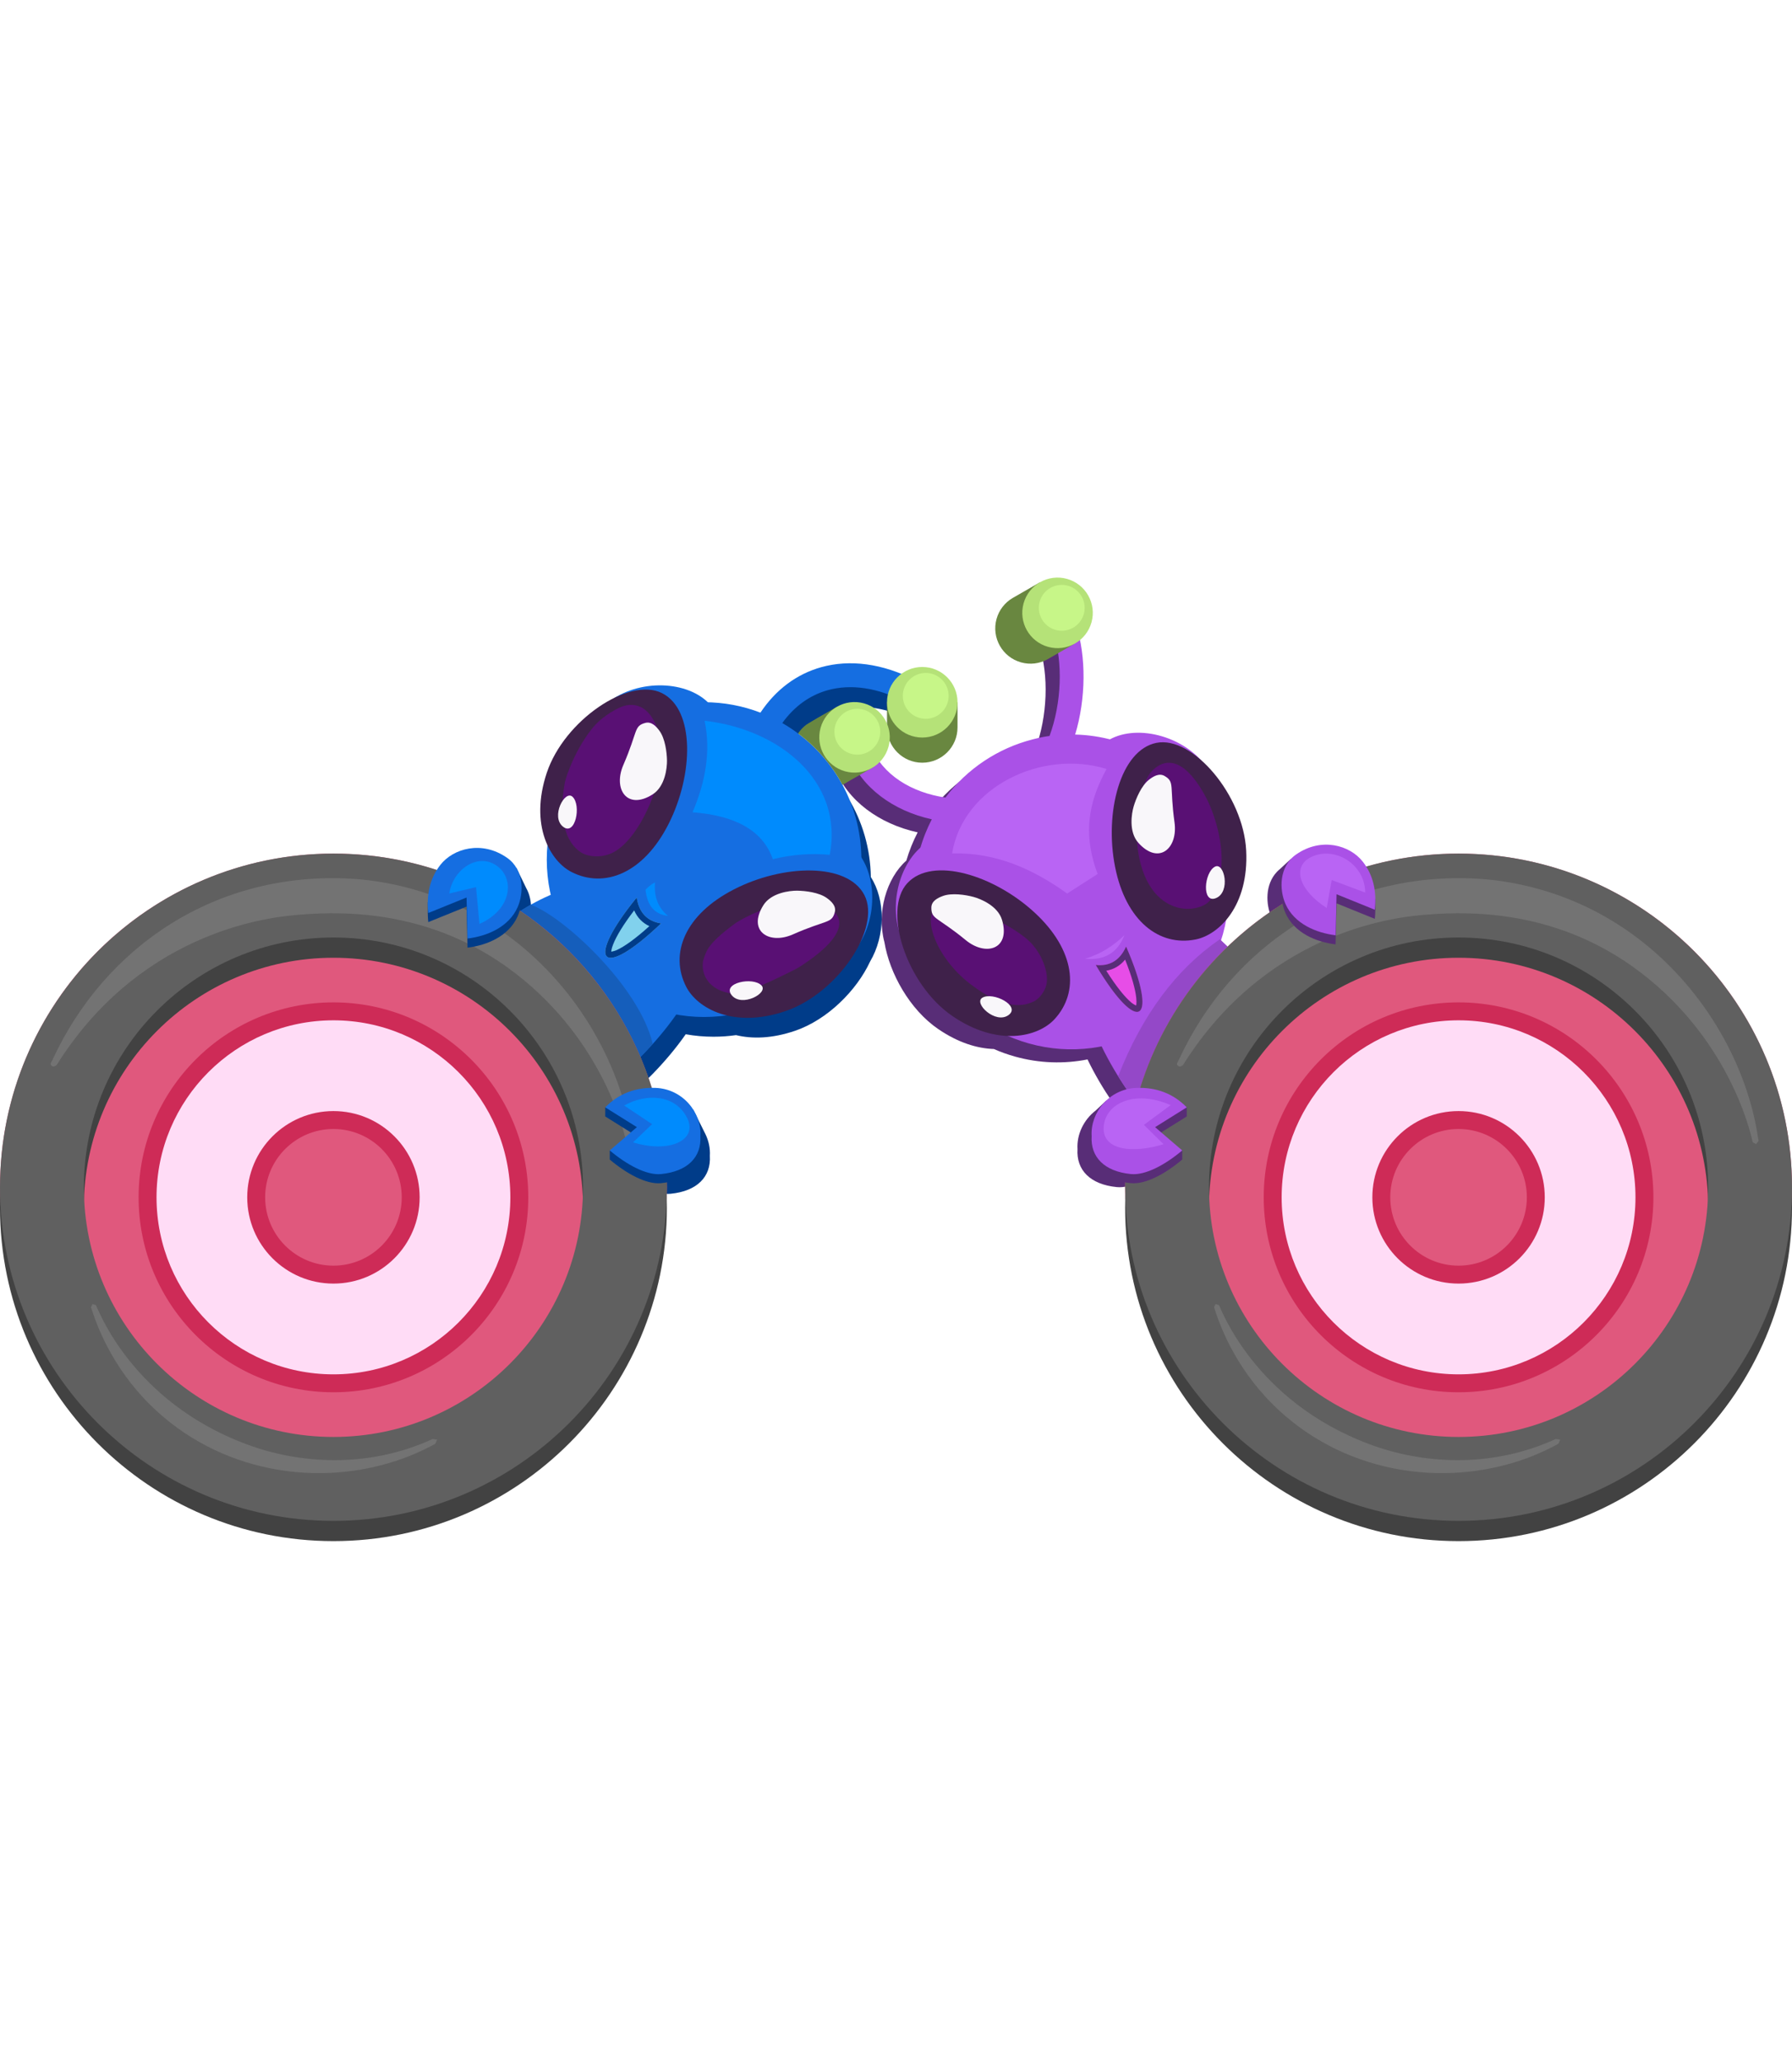 <?xml version="1.0" encoding="UTF-8" standalone="no"?><!DOCTYPE svg PUBLIC "-//W3C//DTD SVG 1.1//EN" "http://www.w3.org/Graphics/SVG/1.1/DTD/svg11.dtd"><svg width="100%" height="100%" viewBox="0 0 300 345" version="1.1" xmlns="http://www.w3.org/2000/svg" xmlns:xlink="http://www.w3.org/1999/xlink" xml:space="preserve" xmlns:serif="http://www.serif.com/" style="fill-rule:evenodd;clip-rule:evenodd;stroke-linejoin:round;stroke-miterlimit:2;"><g id="Targets"><g><g><path d="M88.405,149.231c0.806,1.949 0.548,4.264 -0.165,5.866c-0.254,0.571 -0.572,1.088 -0.94,1.555c2.108,-1.458 4.265,-2.69 6.487,-3.632c-0.434,-1.896 -0.663,-3.869 -0.663,-5.896c-0,-0.819 0.037,-1.629 0.11,-2.429c-1.351,-2.947 -1.786,-7.07 -0.11,-12.09c1.825,-5.469 6.721,-10.38 11.489,-12.632c4.936,-2.97 11.937,-2.591 15.478,0.826c3.095,0.073 6.058,0.681 8.801,1.736c2.61,-3.917 6.137,-6.477 10.183,-7.606c4.044,-1.128 8.644,-0.822 13.415,1.113c-1.115,0.822 -1.931,2.025 -2.255,3.417c-3.585,-1.311 -7.025,-1.531 -10.086,-0.677c-2.995,0.836 -5.596,2.704 -7.597,5.495c7.807,4.488 13.101,12.862 13.235,22.474c2.433,3.757 2.471,9.748 -0.13,14.138c-2.219,4.783 -7.097,9.713 -12.553,11.575c-3.864,1.32 -7.203,1.379 -9.885,0.726c-1.229,0.176 -2.485,0.267 -3.762,0.267c-1.59,0 -3.147,-0.141 -4.66,-0.411c-3.324,4.745 -7.405,8.735 -11.82,12.39l-19.623,-25.763c0.179,-0.15 0.357,-0.298 0.536,-0.444c-1.297,0.59 -2.704,0.94 -4.033,1.101l-0.16,-6.865l-6.408,2.593c-0.32,-3.02 0.214,-5.755 2.029,-8.062c2.034,-2.586 6.438,-3.995 10.517,-1.589l0.602,-1.232l1.666,3.433c0.114,0.202 0.214,0.411 0.302,0.623Zm29.697,40.533c0.546,1.13 0.812,2.378 0.734,3.618c0.221,3.498 -2.121,5.918 -6.581,6.354c-2.48,0.243 -5.833,-1.626 -8.583,-3.951l4.538,-3.898l-5.294,-3.31c2.216,-2.286 5.089,-3.392 8.445,-3.258c1.802,0.073 3.388,0.74 4.631,1.762l0.009,-1.52l2.005,4.012c0.032,0.063 0.064,0.127 0.096,0.191Z" style="fill:#003c89;"/><path d="M148.494,121.708l0,-4.21l11.806,-0l-0,4.21c-0,3.258 -2.645,5.903 -5.903,5.903c-3.258,-0 -5.903,-2.645 -5.903,-5.903Z" style="fill:#698740;"/><path d="M93.428,149.231l20.346,19.69c-3.422,5.111 -7.717,9.35 -12.385,13.215l-19.623,-25.763c3.724,-3.117 7.582,-5.628 11.662,-7.142Z" style="fill:#156ee1;"/><path d="M130.963,120.978c7.908,4.545 13.238,13.078 13.238,22.846c0,14.534 -11.799,26.333 -26.333,26.333c-14.534,0 -26.333,-11.799 -26.333,-26.333c-0,-14.533 11.799,-26.333 26.333,-26.333c3.324,0 6.506,0.618 9.436,1.744c2.61,-3.917 6.136,-6.477 10.182,-7.606c4.729,-1.319 10.216,-0.677 15.848,2.236c0.981,0.507 1.365,1.715 0.858,2.695c-0.507,0.981 -1.715,1.365 -2.695,0.858c-4.603,-2.381 -9.072,-3.014 -12.936,-1.936c-2.996,0.836 -5.597,2.704 -7.598,5.496Z" style="fill:#156ee1;"/><path d="M88.848,151.379c5.374,1.871 18.171,13.641 20.43,23.291c-2.424,2.695 -5.089,5.148 -7.889,7.466l-19.623,-25.763c2.302,-1.927 4.656,-3.623 7.082,-4.994" style="fill:#155ebb;"/><path d="M108.068,148.863c0.266,2.622 1.49,4.117 3.761,4.379c-1.537,-1.275 -2.401,-3.045 -2.168,-5.618c-0.652,0.352 -1.176,0.769 -1.593,1.239Z" style="fill:#008bfd;"/><path d="M115.935,135.904c2.189,-5.104 3.077,-10.207 2.025,-15.31c12.297,1.368 23.315,9.964 20.95,22.429c-3.176,-0.289 -6.352,-0.053 -9.528,0.738c-1.687,-4.855 -6.359,-7.322 -13.447,-7.857Z" style="fill:#008bfd;"/><circle cx="154.397" cy="117.498" r="5.903" style="fill:#b5e278;"/><circle cx="154.977" cy="116.427" r="3.837" style="fill:#c7f688;"/><path d="M106.595,150.165c-8.671,10.641 -6.169,14.1 4.071,4.339c-2.335,-0.379 -3.694,-1.823 -4.071,-4.339Z" style="fill:#81d1ed;"/><path d="M106.595,150.165c0.377,2.516 1.736,3.96 4.071,4.339c-10.24,9.761 -12.742,6.302 -4.071,-4.339Zm-4.26,9.065c0.203,-0.037 0.573,-0.119 0.888,-0.26c1.3,-0.583 3.143,-1.896 5.488,-4.014c-1.157,-0.541 -2.008,-1.417 -2.545,-2.634c-1.813,2.373 -2.974,4.294 -3.52,5.684c-0.151,0.383 -0.252,0.717 -0.296,1.002c-0.011,0.069 -0.014,0.151 -0.015,0.222Z" style="fill:#003c89;"/><g><path d="M102.739,116.85c5.495,-3.51 13.774,-2.72 16.821,1.919l-9.094,9.678l-7.727,-11.597Z" style="fill:#156ee1;"/><path d="M110.835,115.973c5.523,2.791 5.281,13.6 1.106,21.861c-4.176,8.262 -10.714,10.868 -16.237,8.077c-3.591,-1.815 -7.093,-7.843 -4.169,-16.606c2.93,-8.78 13.778,-16.123 19.3,-13.332Z" style="fill:#3f214a;"/><path d="M104.612,118.071c1.574,-0.367 4.514,-0.316 5.943,5.495c1.341,5.454 -3.037,16.614 -7.974,19.098c-1.417,0.713 -3.252,0.805 -4.636,0.291c-0.967,-0.36 -4.973,-2.505 -3.432,-11.775c0.262,-1.573 2.069,-6.257 4.81,-9.524c1.622,-1.933 4.261,-3.345 5.289,-3.585Z" style="fill:#591074;"/><path d="M111.662,127.254c0.018,1.215 -0.309,4.326 -2.396,5.652c-4.295,2.729 -6.657,-0.888 -4.912,-4.914c2.474,-5.709 1.728,-6.508 3.67,-7.038c1.049,-0.286 1.858,0.605 2.388,1.337c0.929,1.28 1.228,3.545 1.25,4.963Z" style="fill:#f9f7fa;"/><path d="M95.847,133.309c1.508,1.411 0.478,6.634 -1.583,5.013c-2.113,-1.661 0.292,-6.221 1.583,-5.013Z" style="fill:#f9f7fa;"/></g><g><path d="M143.894,157.875c3.472,-5.519 2.625,-13.792 -2.034,-16.807l-9.616,9.16l11.65,7.647Z" style="fill:#156ee1;"/><path d="M144.716,149.773c-2.829,-5.503 -13.636,-5.187 -21.869,-0.955c-8.233,4.232 -10.794,10.788 -7.965,16.291c1.84,3.579 7.892,7.04 16.634,4.055c8.76,-2.99 16.028,-13.888 13.2,-19.391Z" style="fill:#3f214a;"/><path d="M139.558,152.461c0.644,0.6 3.607,3.361 -5.781,9.361c-0.654,0.418 -5.996,3.044 -7.7,3.587c-2.383,0.758 -2.406,1.277 -4.789,0.563c-3.515,-1.053 -4.037,-4.106 -3.439,-5.689c0.422,-1.114 0.542,-2.326 5.081,-5.68c1.663,-1.229 6.904,-3.594 9.39,-3.62c5.588,-0.059 6.806,1.075 7.238,1.478Z" style="fill:#591074;"/><path d="M133.429,149.024c-1.216,-0.01 -4.324,0.339 -5.636,2.435c-2.699,4.313 0.934,6.651 4.948,4.878c5.692,-2.513 6.496,-1.773 7.013,-3.719c0.279,-1.05 -0.618,-1.853 -1.353,-2.379c-1.287,-0.919 -3.554,-1.203 -4.972,-1.215Z" style="fill:#f9f7fa;"/><path d="M127.483,164.88c-1.422,-1.498 -6.638,-0.433 -5.002,1.617c1.676,2.102 6.219,-0.335 5.002,-1.617Z" style="fill:#f9f7fa;"/></g></g><g><g><circle cx="55.821" cy="198.639" r="55.821" style="fill:#e0587d;"/><circle cx="55.821" cy="200.329" r="31.118" style="fill:#ffdcf6;"/><circle cx="55.821" cy="200.329" r="12.932" style="fill:#e0587d;"/><path d="M55.821,167.712c18.002,-0 32.618,14.615 32.618,32.617c-0,18.003 -14.616,32.618 -32.618,32.618c-18.002,0 -32.617,-14.615 -32.617,-32.618c-0,-18.002 14.615,-32.617 32.617,-32.617Zm0,3c-16.346,-0 -29.617,13.271 -29.617,29.617c-0,16.347 13.271,29.618 29.617,29.618c16.347,0 29.618,-13.271 29.618,-29.618c-0,-16.346 -13.271,-29.617 -29.618,-29.617Z" style="fill:#ce2b57;"/><path d="M55.821,185.897c7.966,0 14.433,6.467 14.433,14.432c-0,7.966 -6.467,14.433 -14.433,14.433c-7.965,-0 -14.432,-6.467 -14.432,-14.433c-0,-7.965 6.467,-14.432 14.432,-14.432Zm0,3c-6.309,0 -11.432,5.123 -11.432,11.432c-0,6.31 5.123,11.433 11.432,11.433c6.31,-0 11.433,-5.123 11.433,-11.433c-0,-6.309 -5.123,-11.432 -11.433,-11.432Z" style="fill:#ce2b57;"/></g><path d="M55.821,146.207c30.809,0 55.822,25.013 55.822,55.821c-0,30.809 -25.013,55.822 -55.822,55.822c-30.808,-0 -55.821,-25.013 -55.821,-55.822c0,-30.808 25.013,-55.821 55.821,-55.821Zm0,14.038c-23.06,0 -41.783,18.723 -41.783,41.783c0,23.061 18.723,41.783 41.783,41.783c23.061,0 41.783,-18.722 41.783,-41.783c0,-23.06 -18.722,-41.783 -41.783,-41.783Z" style="fill:#424242;"/><path d="M55.821,142.818c30.809,-0 55.822,25.012 55.822,55.821c-0,30.809 -25.013,55.821 -55.822,55.821c-30.808,0 -55.821,-25.012 -55.821,-55.821c0,-30.809 25.013,-55.821 55.821,-55.821Zm0,14.038c-23.06,-0 -41.783,18.722 -41.783,41.783c0,23.061 18.723,41.783 41.783,41.783c23.061,-0 41.783,-18.722 41.783,-41.783c0,-23.061 -18.722,-41.783 -41.783,-41.783Z" style="fill:#606060;"/><path d="M73.205,240.885c-0.159,0.203 -0.193,0.486 -0.353,0.688c-0,0.001 -2.418,1.373 -5.32,2.427c-14.188,5.15 -31.016,2.315 -42.413,-8.974c-6.584,-6.521 -9.013,-13.606 -9.848,-16.182c-0.013,-0.041 -0.051,-0.081 -0.038,-0.122c0.097,-0.303 0.164,-0.273 0.262,-0.577c0.151,0.147 0.426,0.114 0.577,0.262c0.216,0.21 5.717,15.969 25.186,23.232c8.772,3.273 19.962,4.044 30.602,-0.617c0.545,-0.239 0.533,-0.267 0.584,-0.262c0.256,0.025 0.505,0.101 0.761,0.125Z" style="fill:#737373;"/><path d="M105.422,191.462c-0.15,-0.181 -0.433,-0.219 -0.583,-0.401c-0.009,-0.012 -2.887,-15.291 -17.14,-27.078c-7.043,-5.823 -18.884,-12.527 -37.437,-10.948c-3.033,0.258 -23.935,1.539 -38.691,22.048c-1.233,1.714 -2.082,3.115 -2.089,3.119c-0.2,0.125 -0.469,0.317 -0.676,0.206c-0.571,-0.305 -0.3,-0.477 -0.029,-1.063c8.843,-19.125 27.509,-31.62 50.068,-30.321c4.143,0.239 15.308,1.449 26.329,9.623c12.165,9.023 18.938,22.418 20.587,33.785c0.021,0.148 0.108,0.303 0.062,0.446c-0.113,0.342 -0.287,0.238 -0.401,0.584Z" style="fill:#737373;"/></g><path d="M103.856,192.485l2.766,-2.375l-5.295,-3.311l0,-1.522l1.693,0.091c1.919,-1.311 4.195,-1.928 6.752,-1.826c4.549,0.183 7.721,4.156 7.476,8.063c0.22,3.498 -2.121,5.918 -6.582,6.354c-2.479,0.243 -5.832,-1.626 -8.583,-3.951l0,-1.523l1.773,0Zm-32.243,-39.697c0,-0.069 0,-0.137 0,-0.205l0,-1.618l0.118,-0.009c0.243,-1.72 0.876,-3.31 1.999,-4.738c2.141,-2.722 6.909,-4.14 11.159,-1.174c2.876,2.006 2.814,5.915 1.763,8.276c-1.489,3.344 -5.162,4.842 -8.384,5.233l-0.16,-6.865l-6.407,2.593c-0.054,-0.506 -0.084,-1.004 -0.088,-1.493Z" style="fill:#003c89;"/><path d="M106.622,188.587l-5.295,-3.31c2.217,-2.286 5.089,-3.392 8.445,-3.257c4.549,0.182 7.721,4.155 7.476,8.062c0.22,3.498 -2.121,5.918 -6.582,6.355c-2.479,0.242 -5.832,-1.627 -8.583,-3.952l4.539,-3.898Zm-28.514,-38.422l-6.407,2.593c-0.321,-3.019 0.213,-5.754 2.029,-8.062c2.141,-2.722 6.909,-4.141 11.159,-1.175c2.876,2.007 2.814,5.915 1.763,8.276c-1.489,3.345 -5.162,4.843 -8.384,5.233l-0.16,-6.865Z" style="fill:#156ee1;"/><path d="M104.492,184.972l4.672,3.114l-3.186,3.044c6.047,1.875 10.91,-0.339 9.061,-4.07c-1.974,-3.981 -6.884,-4.166 -10.547,-2.088Z" style="fill:#008bfd;"/><path d="M80.266,154.581l-0.575,-6.15l-4.469,1.062c0.548,-3.817 4.351,-6.59 7.433,-4.955c3.616,1.92 3.317,7.535 -2.389,10.043Z" style="fill:#008bfd;"/></g><g><g><path d="M216.167,144.265c3.805,-1.712 7.715,-0.327 9.597,2.065c1.815,2.308 2.349,5.043 2.029,8.063l-6.408,-2.593l-0.16,6.865c-3.222,-0.391 -6.895,-1.889 -8.383,-5.233c-0.936,-2.104 -1.088,-5.435 0.923,-7.556c0.159,-0.168 0.333,-0.329 0.521,-0.481l1.882,-1.74l-0.001,0.61Zm-31.18,40.607c0.4,-0.179 0.82,-0.327 1.258,-0.438c-1.556,-2.283 -2.969,-4.663 -4.184,-7.178c-3.903,0.77 -8.038,0.664 -12.128,-0.475c-1.231,-0.343 -2.417,-0.767 -3.553,-1.267c-2.759,-0.09 -5.96,-1.043 -9.329,-3.35c-4.756,-3.258 -8.133,-9.315 -8.988,-14.519c-1.328,-4.926 0.316,-10.688 3.667,-13.654c0.488,-1.663 1.127,-3.241 1.897,-4.725c-6.45,-1.416 -11.745,-5.297 -13.849,-10.668c-0.403,-1.027 0.104,-2.189 1.132,-2.591c1.028,-0.403 2.189,0.104 2.592,1.132c1.809,4.616 6.695,7.654 12.414,8.485c3.623,-4.831 8.805,-8.254 14.593,-9.733c1.308,-0.334 2.109,-0.482 2.828,-0.574c2.02,-5.473 2.285,-12.302 0.625,-17.382c-0.343,-1.05 0.231,-2.18 1.28,-2.523c1.05,-0.342 2.18,0.231 2.523,1.28c1.749,5.357 1.67,12.401 -0.136,18.39c1.926,0.047 3.875,0.308 5.817,0.8c4.328,-2.342 11.174,-0.829 15.133,3.356c3.989,3.449 7.388,9.493 7.679,15.251c0.268,5.286 -1.257,9.141 -3.349,11.617c-0.144,0.791 -0.325,1.581 -0.545,2.37c-0.099,0.356 -0.205,0.708 -0.318,1.056c3.875,3.68 8.19,7.599 10.964,11l-17.841,15.9c0.397,0.311 0.776,0.653 1.138,1.026l-5.294,3.31l4.538,3.898c-2.75,2.325 -6.103,4.194 -8.583,3.952c-4.46,-0.437 -6.802,-2.857 -6.581,-6.354c-0.154,-2.442 1.028,-4.91 3.046,-6.462l1.839,-1.738l-0.285,0.808Z" style="fill:#582d77;"/><path d="M203.192,156.184l-19.757,16.702c2.396,5.665 5.814,10.638 9.669,15.314l22.272,-19.85c-3.069,-3.763 -8.025,-8.159 -12.184,-12.166Z" style="fill:#aa51e7;"/><path d="M155.993,137.084c-6.451,-1.415 -11.745,-5.297 -13.85,-10.667c-0.403,-1.027 0.105,-2.189 1.132,-2.592c1.028,-0.402 2.19,0.105 2.592,1.133c1.809,4.616 6.696,7.653 12.414,8.484c3.623,-4.83 8.805,-8.254 14.593,-9.732c1.309,-0.335 2.11,-0.482 2.828,-0.574c2.021,-5.473 2.286,-12.302 0.626,-17.383c-0.343,-1.049 0.231,-2.179 1.28,-2.522c1.049,-0.343 2.179,0.231 2.522,1.28c1.75,5.356 1.67,12.401 -0.136,18.39c2.129,0.052 4.286,0.365 6.431,0.963c14.001,3.898 22.203,18.43 18.305,32.431c-3.899,14.001 -18.431,22.203 -32.432,18.305c-14.001,-3.899 -22.203,-18.431 -18.305,-32.432c0.5,-1.794 1.174,-3.493 2,-5.084Z" style="fill:#aa51e7;"/><path d="M159.391,142.782c1.87,-11.23 15.105,-17.444 25.855,-14.125c-2.312,4.319 -4.425,9.834 -1.486,17.566l-5.1,3.276c-5.642,-4.024 -11.791,-6.89 -19.269,-6.717Z" style="fill:#b964f4;"/><path d="M181.639,160.411c2.677,-0.78 4.785,-2.2 6.603,-3.946c-1.228,3.147 -3.55,4.236 -6.603,3.946Z" style="fill:#b964f4;"/><path d="M174.093,97.43l5.616,10.376c0,0 -4.299,2.477 -4.407,2.538c-1.293,0.691 -2.843,0.905 -4.365,0.481c-3.139,-0.873 -4.977,-4.131 -4.104,-7.269c0.423,-1.518 1.403,-2.732 2.658,-3.482c0.059,-0.035 4.602,-2.644 4.602,-2.644Zm-33.055,33.878c-1.829,-3.376 -4.375,-6.309 -7.433,-8.593c0.383,-0.581 0.862,-1.083 1.409,-1.489c0.351,-0.259 5.042,-2.941 5.042,-2.941l6.14,10.079l-4.334,2.474c-0.261,0.178 -0.537,0.336 -0.824,0.47Z" style="fill:#698740;"/><path d="M144.641,117.68c3.139,0.873 4.977,4.131 4.103,7.269c-0.873,3.139 -4.131,4.977 -7.269,4.104c-3.139,-0.874 -4.977,-4.132 -4.103,-7.27c0.873,-3.139 4.131,-4.977 7.269,-4.103Zm33.986,-20.826c3.139,0.874 4.977,4.132 4.103,7.27c-0.874,3.139 -4.131,4.977 -7.269,4.103c-3.139,-0.873 -4.977,-4.131 -4.104,-7.269c0.874,-3.139 4.132,-4.977 7.27,-4.104Z" style="fill:#b5e278;"/><circle cx="143.523" cy="122.427" r="3.837" style="fill:#c7f688;"/><circle cx="177.748" cy="101.696" r="3.837" style="fill:#c7f688;"/><path d="M188.52,158.364c5.499,12.577 2.161,15.238 -5.085,3.087c2.351,0.261 4.047,-0.765 5.085,-3.087Z" style="fill:#e74de7;"/><path d="M188.52,158.364c5.499,12.577 2.161,15.238 -5.085,3.087c2.351,0.261 4.047,-0.765 5.085,-3.087Zm1.673,9.875c0.018,-0.068 0.037,-0.148 0.045,-0.218c0.034,-0.286 0.026,-0.635 -0.016,-1.044c-0.154,-1.486 -0.757,-3.648 -1.866,-6.42c-0.844,1.028 -1.899,1.644 -3.159,1.854c1.691,2.67 3.114,4.429 4.21,5.34c0.266,0.22 0.6,0.398 0.786,0.488Z" style="fill:#582d77;"/><g><path d="M201.171,127.304c-4.352,-4.855 -12.539,-6.315 -16.719,-2.664l6.165,11.763l10.554,-9.099Z" style="fill:#aa51e7;"/><path d="M193.607,124.287c-6.068,1.208 -8.735,11.685 -6.929,20.764c1.807,9.079 7.407,13.343 13.475,12.136c3.946,-0.786 8.937,-5.654 8.471,-14.879c-0.468,-9.245 -8.948,-19.228 -15.017,-18.021Z" style="fill:#3f214a;"/><path d="M193.046,128.804c0.606,-0.539 4.235,-4.172 8.936,4.775c1.074,2.043 3.209,7.714 2.323,12.74c-0.334,1.894 -0.992,4.005 -2.449,4.951c-0.929,0.603 -3.079,1.235 -5.362,0.365c-8.424,-3.209 -6.935,-19.734 -3.448,-22.831Z" style="fill:#591074;"/><path d="M189.785,134.933c-0.344,1.166 -0.863,4.25 0.792,6.088c3.405,3.781 6.651,0.93 6.05,-3.417c-0.852,-6.164 0.081,-6.733 -1.648,-7.764c-0.933,-0.557 -1.951,0.084 -2.659,0.647c-1.238,0.984 -2.134,3.086 -2.535,4.446Z" style="fill:#f9f7fa;"/><path d="M203.396,145.008c-1.831,0.955 -2.24,6.263 0.18,5.254c2.481,-1.034 1.387,-6.072 -0.18,-5.254Z" style="fill:#f9f7fa;"/></g><g><path d="M150.52,155.787c-1.864,-6.248 1.171,-13.991 6.468,-15.646l6.806,11.403l-13.274,4.243Z" style="fill:#aa51e7;"/><path d="M151.902,147.761c4.201,-4.542 14.528,-1.34 21.324,4.946c6.795,6.285 7.504,13.288 3.303,17.831c-2.732,2.953 -9.491,4.664 -17.112,-0.556c-7.637,-5.23 -11.716,-17.678 -7.515,-22.221Z" style="fill:#3f214a;"/><path d="M160.497,151.786c6.577,1.425 10.503,4.589 11.276,5.213c2.34,1.886 3.818,5.353 3.438,7.571c-0.198,1.157 -1.121,2.532 -2.259,3.042c-1.434,0.642 -4.552,1.605 -10.533,-2.986c-5.981,-4.592 -8.172,-11.763 -5.408,-12.811c1.316,-0.5 3.213,-0.088 3.486,-0.029Z" style="fill:#591074;"/><path d="M162.976,150.067c1.174,0.316 4.074,1.486 4.776,3.857c1.444,4.879 -2.683,6.157 -6.075,3.372c-4.809,-3.948 -5.782,-3.45 -5.758,-5.463c0.013,-1.087 1.092,-1.62 1.941,-1.929c1.487,-0.541 3.747,-0.206 5.116,0.163Z" style="fill:#f9f7fa;"/><path d="M164.451,166.937c1.772,-1.062 6.511,1.363 4.385,2.9c-2.178,1.574 -5.901,-1.991 -4.385,-2.9Z" style="fill:#f9f7fa;"/></g><path d="M187.189,180.073c4.044,-10.311 9.735,-17.92 17.019,-22.916c3.927,3.736 8.345,7.733 11.168,11.193l-22.272,19.85c-2.14,-2.595 -4.145,-5.282 -5.915,-8.127Z" style="fill:#9448c8;"/></g><g><circle cx="244.179" cy="198.639" r="55.821" style="fill:#e0587d;"/><circle cx="244.179" cy="200.329" r="31.118" style="fill:#ffdcf6;"/><path d="M244.179,167.712c18.002,-0 32.617,14.615 32.617,32.617c0,18.003 -14.615,32.618 -32.617,32.618c-18.002,0 -32.618,-14.615 -32.618,-32.618c0,-18.002 14.616,-32.617 32.618,-32.617Zm-0,3c-16.347,-0 -29.618,13.271 -29.618,29.617c0,16.347 13.271,29.618 29.618,29.618c16.346,0 29.617,-13.271 29.617,-29.618c0,-16.346 -13.271,-29.617 -29.617,-29.617Z" style="fill:#ce2b57;"/><circle cx="244.179" cy="200.329" r="12.932" style="fill:#e0587d;"/><path d="M244.179,185.897c7.965,0 14.432,6.467 14.432,14.432c0,7.966 -6.467,14.433 -14.432,14.433c-7.966,-0 -14.433,-6.467 -14.433,-14.433c0,-7.965 6.467,-14.432 14.433,-14.432Zm-0,3c-6.31,0 -11.433,5.123 -11.433,11.432c0,6.31 5.123,11.433 11.433,11.433c6.309,-0 11.432,-5.123 11.432,-11.433c0,-6.309 -5.123,-11.432 -11.432,-11.432Z" style="fill:#ce2b57;"/><path d="M244.179,146.207c-30.809,0 -55.822,25.013 -55.822,55.821c0,30.809 25.013,55.822 55.822,55.822c30.808,-0 55.821,-25.013 55.821,-55.822c0,-30.808 -25.013,-55.821 -55.821,-55.821Zm-0,14.038c23.06,0 41.783,18.723 41.783,41.783c-0,23.061 -18.723,41.783 -41.783,41.783c-23.061,0 -41.783,-18.722 -41.783,-41.783c-0,-23.06 18.722,-41.783 41.783,-41.783Z" style="fill:#424242;"/><path d="M244.179,142.818c-30.809,-0 -55.822,25.012 -55.822,55.821c0,30.809 25.013,55.821 55.822,55.821c30.808,0 55.821,-25.012 55.821,-55.821c0,-30.809 -25.013,-55.821 -55.821,-55.821Zm-0,14.038c23.06,-0 41.783,18.722 41.783,41.783c-0,23.061 -18.723,41.783 -41.783,41.783c-23.061,-0 -41.783,-18.722 -41.783,-41.783c-0,-23.061 18.722,-41.783 41.783,-41.783Z" style="fill:#606060;"/><path d="M261.218,240.885c-0.16,0.203 -0.194,0.486 -0.354,0.688c0,0.001 -2.418,1.373 -5.32,2.427c-14.188,5.15 -31.016,2.315 -42.413,-8.974c-6.584,-6.521 -9.013,-13.606 -9.848,-16.182c-0.013,-0.041 -0.051,-0.081 -0.038,-0.122c0.097,-0.303 0.164,-0.273 0.262,-0.577c0.151,0.147 0.426,0.114 0.577,0.262c0.217,0.21 5.717,15.969 25.186,23.232c8.772,3.273 19.962,4.044 30.602,-0.617c0.545,-0.239 0.533,-0.267 0.584,-0.262c0.256,0.025 0.505,0.101 0.762,0.125Z" style="fill:#737373;"/><path d="M293.984,191.462c-0.15,-0.181 -0.432,-0.219 -0.582,-0.401c-0.01,-0.012 -2.888,-15.291 -17.141,-27.078c-7.042,-5.823 -18.883,-12.527 -37.436,-10.948c-3.033,0.258 -23.936,1.539 -38.692,22.048c-1.233,1.714 -2.082,3.115 -2.088,3.119c-0.2,0.125 -0.469,0.317 -0.677,0.206c-0.57,-0.305 -0.3,-0.477 -0.029,-1.063c8.843,-19.125 27.509,-31.62 50.068,-30.321c4.144,0.239 15.309,1.449 26.33,9.623c12.165,9.023 18.938,22.418 20.586,33.785c0.022,0.148 0.109,0.303 0.062,0.446c-0.113,0.342 -0.287,0.238 -0.401,0.584Z" style="fill:#737373;"/></g><path d="M196.144,192.485l-2.766,-2.375l5.295,-3.311l-0,-1.522l-1.693,0.091c-1.919,-1.311 -4.195,-1.928 -6.752,-1.826c-4.549,0.183 -7.721,4.156 -7.476,8.063c-0.22,3.498 2.121,5.918 6.582,6.354c2.479,0.243 5.832,-1.626 8.583,-3.951l-0,-1.523l-1.773,0Zm34.102,-40.244c-0,-0.068 -0,-0.136 -0,-0.204l-0,-1.619l-0.118,-0.009c-0.243,-1.72 -0.876,-3.31 -1.999,-4.737c-2.141,-2.722 -6.909,-4.141 -11.159,-1.175c-2.876,2.007 -2.814,5.915 -1.763,8.276c1.489,3.345 5.162,4.843 8.384,5.233l0.16,-6.865l6.407,2.593c0.054,-0.506 0.084,-1.004 0.088,-1.493Z" style="fill:#582d77;"/><path d="M193.378,188.587l5.295,-3.31c-2.217,-2.286 -5.089,-3.392 -8.445,-3.257c-4.549,0.182 -7.721,4.155 -7.476,8.062c-0.22,3.498 2.121,5.918 6.582,6.355c2.479,0.242 5.832,-1.627 8.583,-3.952l-4.539,-3.898Zm30.373,-38.968l6.407,2.593c0.321,-3.02 -0.213,-5.755 -2.029,-8.063c-2.141,-2.722 -6.909,-4.14 -11.159,-1.175c-2.876,2.007 -2.814,5.915 -1.763,8.277c1.489,3.344 5.162,4.842 8.384,5.232l0.16,-6.864Z" style="fill:#aa51e7;"/><path d="M222.107,151.914l0.838,-4.671l5.605,2.094c-0.013,-4.779 -5.184,-7.87 -9.084,-5.927c-3.262,1.624 -1.929,5.623 2.641,8.504Z" style="fill:#b964f4;"/><path d="M184.772,188.541c0.259,-3.925 5.158,-6.286 11.21,-3.64l-4.478,3.299l3.286,3.24c-5.107,1.574 -10.282,1.081 -10.018,-2.899Z" style="fill:#b964f4;"/></g></g></svg>